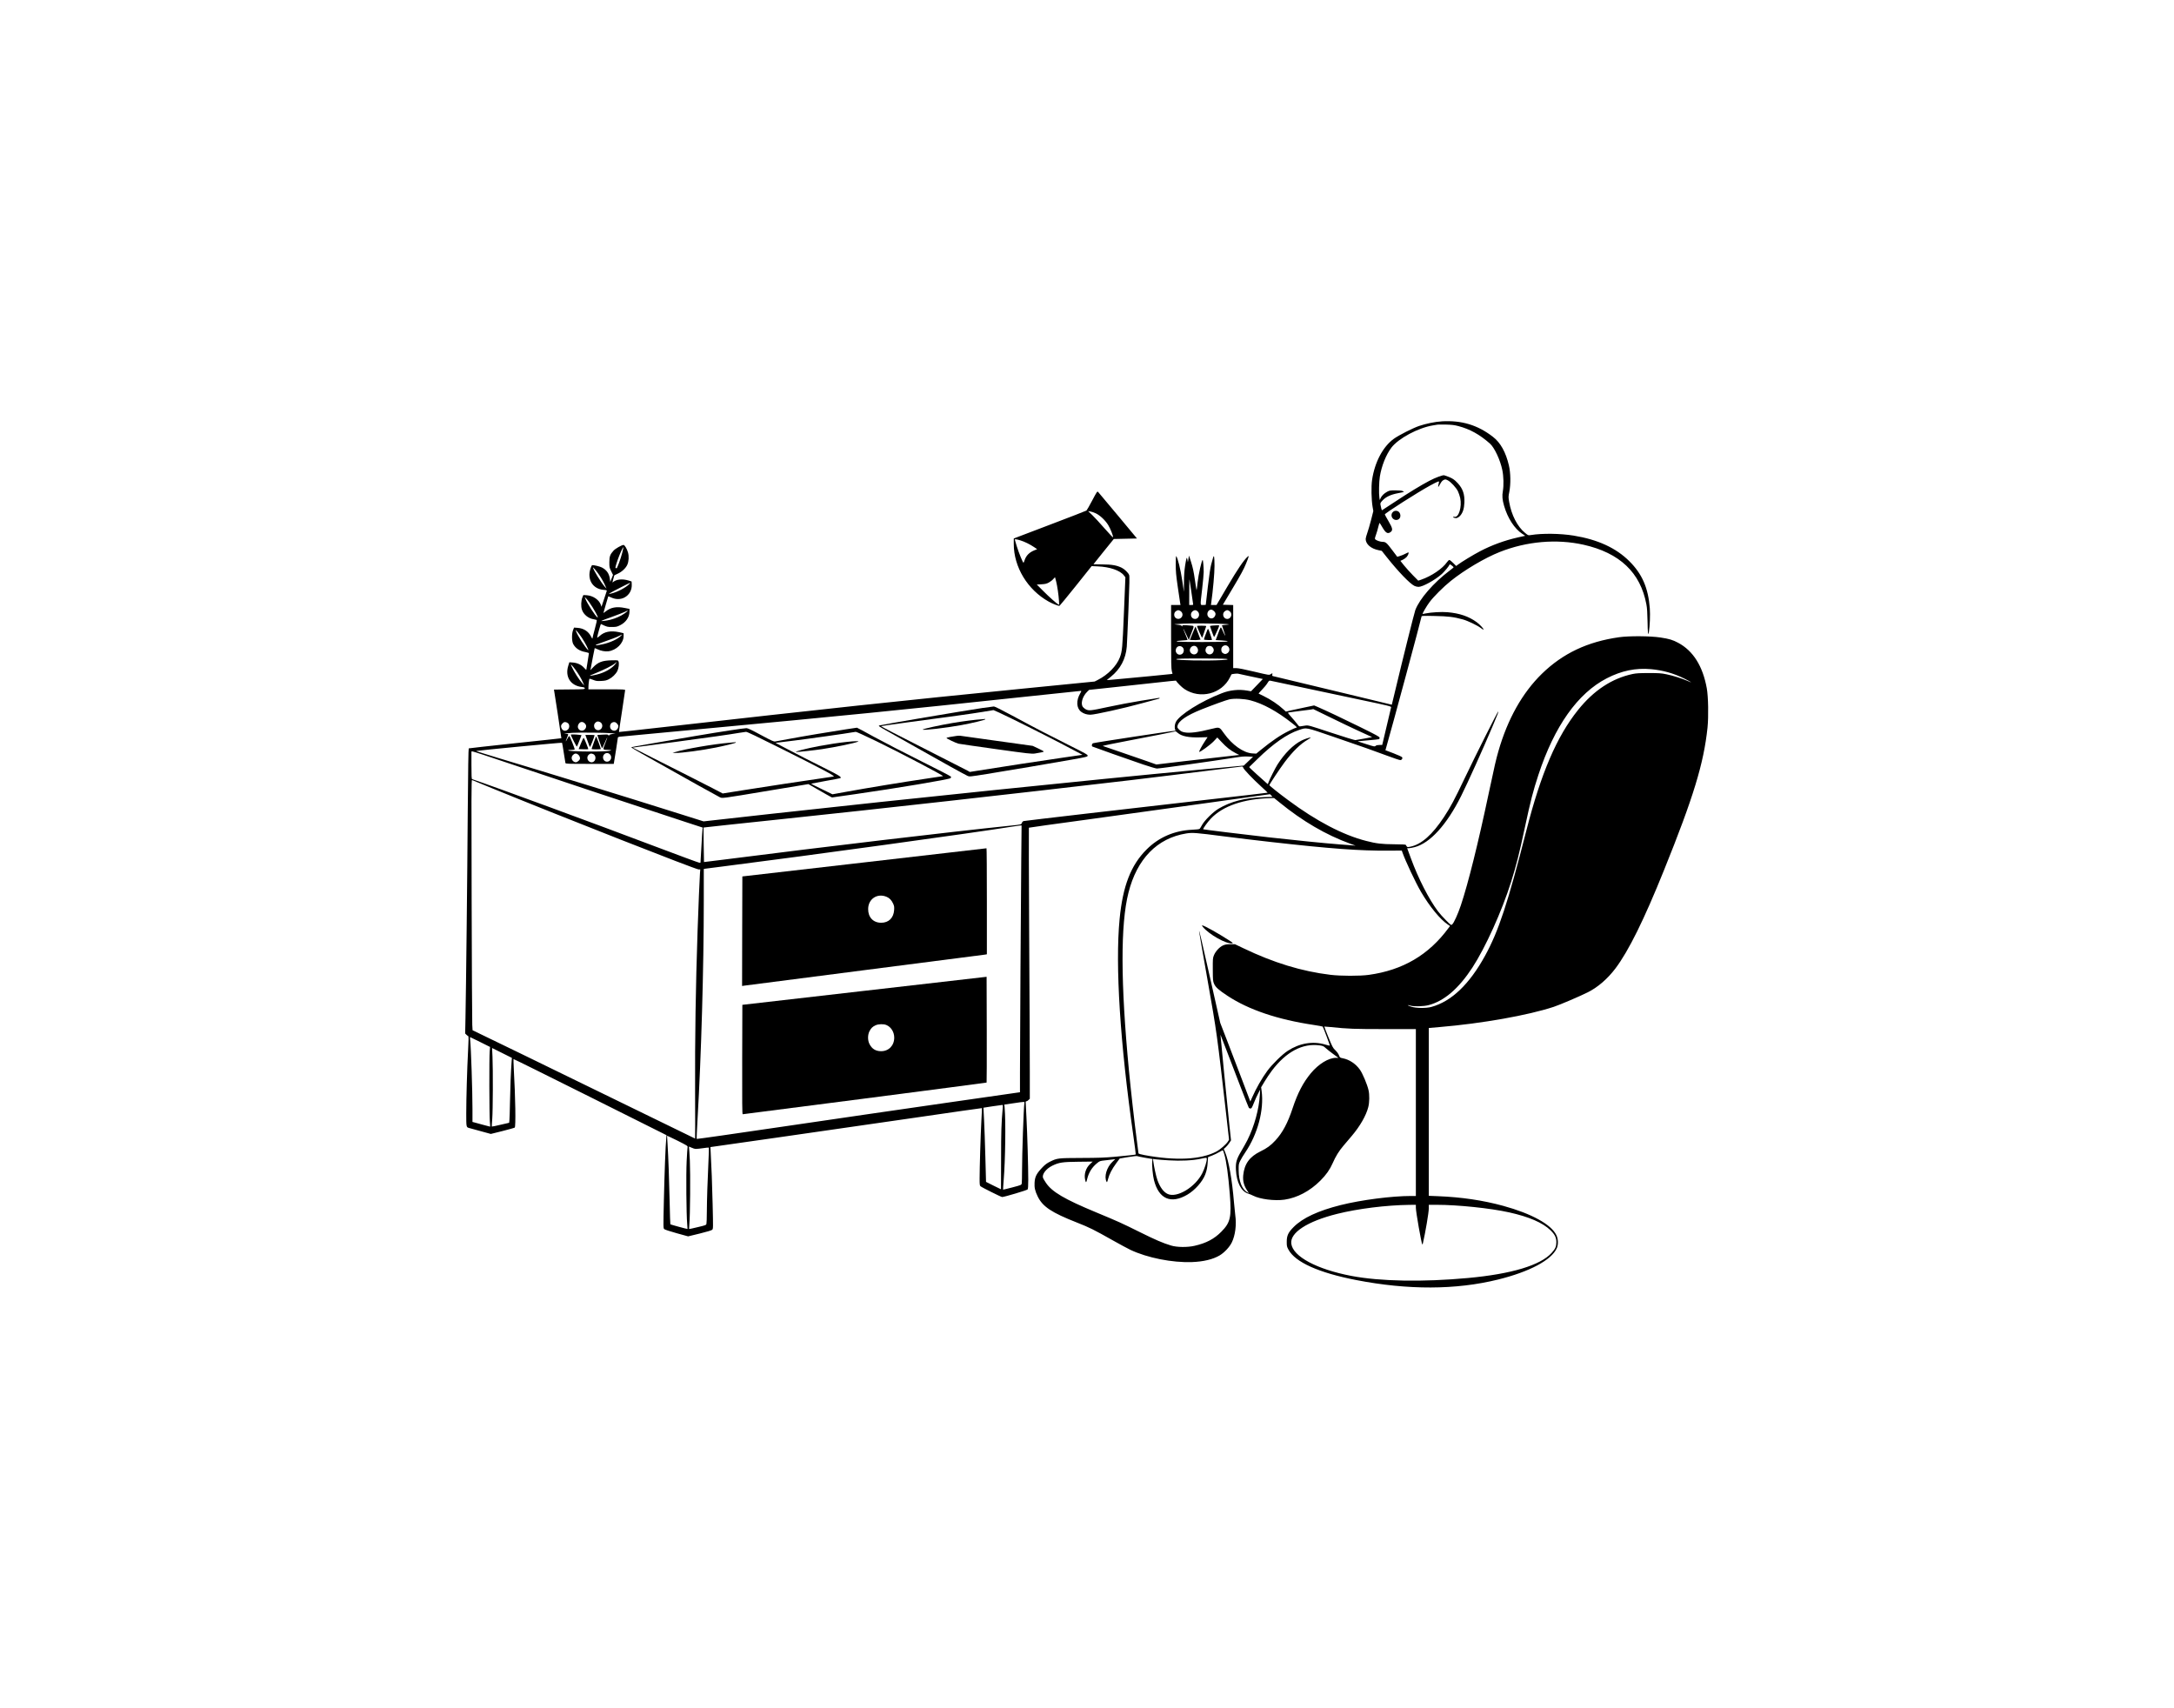 <?xml version="1.0" standalone="no"?>
<!DOCTYPE svg PUBLIC "-//W3C//DTD SVG 20010904//EN"
 "http://www.w3.org/TR/2001/REC-SVG-20010904/DTD/svg10.dtd">
<svg version="1.0" xmlns="http://www.w3.org/2000/svg"
 width="4201pt" height="3301pt" viewBox="0 0 4201 3301"
 preserveAspectRatio="xMidYMid meet">
<g transform="translate(0,3301) scale(0.1,-0.1)"
fill="#000000" stroke="none">
<path d="M27859 24868 c-127 -7 -306 -44 -438 -89 -122 -42 -392 -179 -486
-247 -212 -153 -370 -452 -421 -794 -19 -129 -14 -382 10 -523 l14 -80 -43
-170 c-24 -93 -57 -208 -74 -254 -17 -47 -31 -99 -31 -115 1 -100 100 -187
249 -217 l62 -13 96 -121 c228 -286 443 -509 535 -556 20 -10 56 -19 79 -19
81 0 320 132 451 249 52 48 141 155 150 183 3 8 17 1 41 -18 20 -16 37 -32 37
-35 0 -4 -34 -33 -77 -64 -311 -235 -582 -546 -664 -764 -20 -54 -242 -941
-385 -1542 l-69 -286 -95 23 c-52 13 -311 75 -575 139 -379 92 -1513 364
-1623 390 -18 4 -21 10 -16 30 7 30 1 31 -34 7 -27 -18 -30 -18 -312 49 -188
45 -306 68 -347 69 l-63 0 0 610 0 609 -100 3 -100 3 197 330 c148 248 210
362 249 460 60 146 65 168 33 139 -76 -69 -191 -239 -388 -572 l-213 -362 -54
0 -54 0 5 38 c34 236 65 584 64 720 -1 179 -9 223 -29 152 -7 -25 -23 -83 -36
-130 -15 -55 -38 -208 -64 -428 -22 -189 -40 -346 -40 -348 0 -2 -22 -4 -50
-4 -61 0 -59 -28 -20 310 16 140 30 287 30 325 0 98 -12 235 -20 235 -18 0
-80 -273 -97 -427 -9 -89 -19 -161 -21 -159 -2 3 -17 96 -33 208 -22 153 -40
235 -71 333 l-42 130 -11 -65 -11 -65 -8 50 c-11 67 -20 45 -46 -121 -14 -93
-20 -183 -21 -315 l-1 -184 -33 220 c-30 206 -88 441 -116 469 -5 6 -9 -56 -9
-156 0 -142 6 -208 40 -445 22 -153 43 -293 46 -310 l6 -33 -91 0 -91 0 0
-612 c0 -492 3 -623 14 -665 l14 -52 -31 -6 c-18 -2 -203 -21 -412 -41 -209
-19 -482 -45 -607 -57 -125 -13 -224 -20 -220 -17 4 3 39 31 78 63 184 148
288 343 308 582 3 39 18 359 32 713 21 522 23 649 13 673 -17 42 -90 113 -142
138 -98 48 -191 64 -374 65 -95 1 -173 2 -173 3 0 1 88 112 196 245 l197 243
224 5 224 5 -366 440 c-202 242 -375 448 -384 458 -18 18 -22 12 -116 -165
-53 -100 -103 -188 -110 -193 -7 -6 -326 -130 -709 -275 l-696 -265 0 -106 c0
-446 266 -885 674 -1113 76 -43 194 -89 210 -82 6 2 148 176 316 385 l305 382
115 -5 c236 -9 435 -78 510 -176 l27 -35 -28 -680 c-29 -699 -34 -746 -79
-868 -62 -164 -230 -336 -426 -435 l-61 -31 -1374 -136 c-2398 -238 -3752
-383 -6994 -749 -451 -51 -822 -92 -824 -90 -2 2 24 180 58 396 33 217 61 401
61 411 0 16 -25 17 -355 17 l-355 0 1 48 c1 54 13 149 20 157 3 2 34 -7 69
-21 56 -23 74 -26 155 -22 74 3 102 9 148 32 69 34 137 100 168 163 25 52 36
144 21 182 -9 24 -10 24 -131 22 -184 -4 -266 -36 -365 -141 l-47 -50 7 37
c19 108 74 386 76 389 2 2 26 -8 53 -21 65 -32 147 -47 210 -40 157 20 293
155 296 293 1 29 0 54 -2 57 -2 2 -42 11 -88 20 -164 34 -283 9 -375 -75 -25
-24 -46 -36 -46 -29 0 27 67 264 73 261 123 -58 121 -57 212 -57 82 0 97 3
157 33 110 54 180 154 182 260 l1 56 -90 18 c-163 33 -274 12 -374 -69 -25
-21 -42 -31 -39 -23 3 8 24 82 47 165 23 82 43 151 45 152 2 2 30 -9 62 -24
85 -39 179 -38 254 3 91 49 143 144 138 249 l-3 59 -60 19 c-117 36 -235 24
-297 -30 -16 -14 -16 -9 2 53 11 38 20 71 20 74 0 3 30 18 66 34 79 35 157
107 186 173 29 66 35 165 13 239 -20 71 -64 144 -86 144 -33 0 -158 -71 -193
-110 -67 -74 -81 -113 -81 -226 0 -95 2 -104 36 -172 l35 -71 -26 -67 -27 -67
-7 54 c-14 106 -64 177 -156 224 -40 20 -141 45 -186 45 -6 0 -21 -29 -33 -65
-70 -213 43 -396 254 -413 54 -4 65 -8 60 -21 -2 -9 -27 -81 -53 -161 l-49
-145 -12 37 c-32 96 -149 177 -270 186 l-68 4 -18 -43 c-27 -66 -31 -175 -10
-239 31 -95 127 -172 229 -186 24 -4 49 -10 55 -13 8 -5 -2 -55 -34 -171 -25
-90 -45 -173 -46 -184 0 -14 -9 -4 -25 29 -51 104 -143 164 -263 173 l-68 5
-19 -49 c-28 -72 -26 -215 3 -269 45 -83 125 -136 237 -155 45 -8 66 -17 66
-26 0 -8 -11 -80 -25 -160 -14 -80 -25 -150 -25 -156 0 -6 -18 10 -40 35 -54
62 -132 98 -220 105 l-68 5 -21 -68 c-66 -212 44 -384 262 -410 47 -6 57 -11
57 -26 0 -18 -15 -19 -298 -21 l-297 -3 73 -469 c40 -258 71 -470 70 -471 -2
-2 -403 -45 -891 -96 -489 -52 -893 -97 -899 -100 -6 -4 -13 -428 -19 -1215
-8 -1230 -33 -3471 -44 -4001 l-6 -293 24 -24 c13 -12 29 -25 35 -27 9 -3 9
-68 -3 -284 -19 -369 -35 -911 -35 -1212 0 -255 1 -263 48 -277 9 -3 109 -30
222 -61 l205 -56 225 56 c123 31 230 61 237 67 22 18 13 583 -18 1126 -6 107
-8 196 -6 198 3 3 669 -327 1481 -733 l1476 -738 -5 -55 c-14 -134 -35 -699
-46 -1198 -12 -530 -12 -544 7 -562 11 -10 108 -43 240 -79 l221 -61 223 54
c153 38 229 61 243 74 19 19 19 30 8 493 -11 435 -20 681 -37 989 l-6 115
1353 193 c745 106 1925 276 2622 378 698 102 1270 184 1272 182 1 -2 -3 -113
-11 -248 -15 -280 -34 -910 -34 -1111 0 -117 2 -138 18 -151 24 -22 398 -208
417 -208 41 0 481 131 493 147 8 12 12 67 12 187 0 255 -18 882 -35 1206 -8
157 -15 291 -15 298 0 6 7 12 15 12 9 0 27 11 40 25 l25 24 0 518 c0 285 -5
1462 -12 2615 -6 1154 -9 2100 -6 2104 3 3 516 75 1139 159 624 85 1671 230
2327 322 l1193 167 25 -25 25 -26 -173 -6 c-364 -14 -634 -83 -872 -224 -104
-62 -267 -223 -316 -311 -19 -35 -40 -69 -47 -76 -7 -9 -56 -15 -145 -19 -347
-16 -648 -147 -884 -384 -302 -302 -458 -706 -519 -1343 -86 -897 9 -2395 266
-4188 28 -195 48 -356 46 -359 -7 -6 -100 -17 -402 -45 -195 -17 -316 -22
-650 -23 -456 -2 -464 -3 -605 -72 -51 -25 -93 -55 -135 -98 -124 -128 -156
-188 -163 -307 -6 -96 9 -161 61 -268 96 -197 268 -311 762 -505 236 -93 318
-133 690 -343 132 -74 285 -157 340 -183 326 -154 808 -250 1189 -236 219 8
404 52 533 128 91 54 192 161 236 251 67 136 94 344 67 528 -5 36 -16 148 -25
250 -37 441 -101 799 -171 967 l-26 62 35 30 c19 17 50 54 70 83 l35 53 -29
270 c-35 323 -178 1769 -175 1772 1 1 44 -109 95 -245 202 -531 445 -1158 454
-1169 5 -7 20 -13 32 -13 19 0 28 16 65 108 23 59 60 141 82 182 l39 75 -6
-100 c-15 -276 -107 -609 -240 -875 -24 -47 -75 -139 -114 -205 -97 -163 -115
-224 -108 -369 12 -244 103 -420 237 -460 25 -8 69 -26 96 -40 131 -68 413
-104 605 -77 246 36 491 165 693 367 111 110 185 216 238 337 57 131 121 236
211 341 42 50 113 134 158 186 158 186 278 394 319 556 24 93 26 241 5 330
-26 113 -113 318 -165 393 -81 115 -204 197 -332 222 -55 11 -57 13 -74 58
-11 28 -38 66 -69 96 -49 47 -58 64 -135 253 -46 111 -81 204 -79 206 2 1 58
-3 125 -10 337 -35 447 -39 1042 -39 l602 0 0 -1612 0 -1613 -94 0 c-373 0
-961 -76 -1360 -176 -434 -109 -733 -248 -907 -423 -106 -106 -134 -167 -134
-286 0 -83 2 -95 34 -153 132 -242 583 -445 1306 -586 1003 -195 1928 -192
2742 9 611 151 1033 376 1136 605 32 71 29 179 -8 254 -99 206 -479 415 -1025
565 -396 108 -807 169 -1263 187 l-177 7 0 1622 0 1621 208 18 c821 69 1710
227 2207 391 121 40 493 199 658 281 194 97 382 260 534 461 255 339 551 937
938 1898 569 1409 768 2062 841 2755 22 216 15 597 -14 760 -78 429 -263 724
-553 879 -104 56 -174 77 -340 102 -192 30 -605 33 -799 6 -611 -86 -1088
-311 -1494 -706 -378 -369 -662 -874 -841 -1497 -48 -169 -69 -258 -185 -804
-209 -988 -396 -1740 -541 -2175 -55 -164 -134 -340 -167 -368 -20 -18 -22
-17 -119 80 -55 54 -124 132 -155 173 -175 232 -382 637 -524 1025 -25 66 -51
137 -58 158 l-14 37 32 0 c18 0 68 9 110 20 299 76 623 432 901 989 134 269
418 899 603 1336 108 255 123 295 113 295 -11 0 -430 -832 -646 -1285 -203
-426 -272 -555 -401 -752 -226 -343 -436 -529 -648 -573 -54 -11 -61 -10 -72
5 -8 10 -15 23 -17 29 -2 7 -76 11 -228 12 -233 1 -344 14 -537 64 -451 115
-964 383 -1514 792 -188 139 -358 276 -358 286 0 17 199 316 293 442 160 213
309 358 452 440 31 18 54 34 51 37 -8 8 -117 -27 -175 -57 -160 -80 -328 -249
-466 -465 -41 -65 -154 -289 -173 -344 l-12 -34 -23 19 c-126 111 -287 258
-310 281 l-28 30 160 156 c304 297 572 485 803 561 152 50 114 58 668 -132
618 -212 747 -258 1038 -366 128 -48 242 -86 254 -84 29 4 46 33 32 56 -6 9
-80 43 -166 76 l-156 59 13 46 c105 361 685 2512 685 2539 0 12 37 14 253 9
262 -5 370 -18 547 -67 94 -26 279 -115 343 -164 27 -21 51 -35 54 -32 11 10
-70 99 -131 143 -152 112 -332 173 -566 193 -114 10 -314 -2 -417 -23 -35 -8
-63 -12 -63 -10 0 18 81 156 131 223 79 108 272 300 414 414 270 216 660 446
945 559 522 207 1099 257 1620 141 699 -157 1101 -538 1215 -1154 13 -68 19
-161 22 -330 3 -220 12 -291 26 -203 19 117 27 332 18 456 -30 395 -147 665
-395 912 -258 257 -610 419 -1076 495 -258 42 -608 47 -827 11 -52 -8 -52 -8
-111 40 -149 120 -266 348 -309 600 -16 91 -16 100 3 195 29 151 26 364 -8
510 -60 257 -163 441 -309 553 -294 228 -605 322 -990 299z m322 -91 c223 -58
414 -164 611 -339 86 -76 199 -317 238 -508 26 -124 30 -299 11 -410 -17 -91
-10 -168 24 -285 69 -238 201 -441 351 -540 l57 -38 -144 -32 c-255 -58 -497
-146 -724 -264 -124 -64 -375 -216 -437 -265 l-29 -22 -58 58 c-32 32 -65 58
-74 58 -9 0 -29 -19 -45 -42 -87 -126 -299 -270 -502 -340 l-54 -18 -101 102
c-56 57 -133 143 -173 192 l-71 89 48 22 c26 12 59 37 74 54 26 31 44 77 35
86 -3 3 -29 -8 -59 -24 -30 -16 -77 -36 -106 -44 l-52 -16 -102 135 c-103 137
-123 154 -183 154 -40 0 -113 25 -137 45 -15 14 -14 21 11 93 15 42 36 112 45
154 10 42 21 75 25 73 4 -2 28 -40 53 -84 65 -112 105 -134 161 -90 45 35 36
75 -44 211 -38 65 -70 123 -70 128 0 22 640 430 875 558 152 82 180 93 172 65
-11 -35 -19 -93 -14 -93 3 0 20 27 37 59 23 43 42 64 66 76 33 16 37 15 79 -5
58 -28 166 -144 199 -215 15 -31 34 -89 43 -128 36 -171 -29 -384 -111 -363
-28 7 -36 -8 -10 -18 42 -16 77 -6 115 33 56 60 81 136 87 262 6 157 -29 262
-123 367 -74 82 -124 112 -266 158 -26 9 -167 -43 -289 -107 -163 -86 -397
-228 -673 -411 -131 -87 -240 -158 -242 -158 -5 0 -20 56 -29 108 -5 29 0 39
41 83 64 68 159 113 297 139 61 11 112 23 114 25 3 2 -8 10 -24 17 -18 8 -72
13 -139 13 -100 0 -115 -3 -160 -27 -59 -31 -108 -80 -128 -127 l-14 -34 -8
49 c-12 82 -7 304 9 404 33 207 120 424 224 561 135 178 520 384 802 429 41 6
82 13 90 15 8 2 80 2 160 1 116 -3 164 -9 241 -29z m-7008 -1685 c82 -38 184
-134 241 -226 43 -68 101 -216 94 -238 -2 -6 -76 72 -165 173 -88 101 -195
217 -238 258 l-78 74 41 -6 c23 -3 70 -18 105 -35z m-1457 -523 c84 -26 184
-75 266 -130 l60 -41 -55 -22 c-99 -41 -157 -100 -188 -191 -7 -22 -16 -44
-20 -48 -9 -12 -90 185 -133 324 -20 63 -36 118 -36 122 0 12 36 7 106 -14z
m-7692 -240 c-29 -116 -105 -321 -112 -301 -2 6 -8 9 -14 6 -14 -9 -2 42 39
161 36 104 102 250 109 242 2 -2 -8 -51 -22 -108z m-446 -427 c52 -77 96 -157
121 -217 l21 -50 -35 40 c-72 81 -225 331 -225 368 0 13 76 -78 118 -141z
m8831 -127 c22 -88 47 -256 55 -378 5 -61 3 -76 -7 -71 -45 27 -182 148 -292
259 l-130 130 90 5 c75 5 99 10 144 35 30 16 68 46 85 67 17 20 32 36 33 35 1
-1 10 -38 22 -82z m2611 -190 c17 -121 33 -230 35 -242 5 -21 2 -23 -35 -23
l-40 0 1 253 c0 138 2 248 4 242 2 -5 18 -109 35 -230z m-10861 139 c-64 -68
-234 -157 -350 -183 l-44 -10 25 20 c21 16 376 197 389 199 3 0 -6 -12 -20
-26z m-774 -349 c92 -128 199 -327 158 -294 -47 39 -190 261 -229 354 l-16 40
22 -20 c12 -11 42 -47 65 -80z m12076 -174 c31 -31 36 -59 17 -94 -27 -52 -83
-62 -123 -22 -50 49 -17 145 50 145 16 0 38 -12 56 -29z m-658 7 c53 -28 64
-92 22 -133 -50 -51 -135 -15 -135 57 1 36 14 58 45 76 26 15 41 15 68 0z
m342 -13 c53 -52 19 -146 -53 -145 -77 1 -107 101 -45 150 34 27 69 25 98 -5z
m621 1 c56 -48 22 -146 -51 -146 -73 0 -107 98 -51 146 15 13 38 24 51 24 13
0 36 -11 51 -24z m-11636 10 c0 -3 -29 -26 -64 -51 -72 -51 -170 -94 -271
-120 -73 -18 -184 -32 -174 -22 3 4 95 39 205 78 109 39 219 82 244 95 45 23
60 28 60 20z m11580 -255 c43 -5 53 -8 29 -9 -20 -1 -57 -5 -82 -8 l-45 -6 34
-101 c19 -55 32 -102 30 -104 -2 -2 -19 34 -39 79 -19 45 -39 84 -44 85 -5 2
-18 -23 -30 -54 -11 -32 -32 -88 -46 -125 l-25 -66 119 -7 c89 -6 117 -11 109
-19 -15 -15 -964 -16 -980 0 -8 8 18 13 97 18 59 4 109 8 111 10 2 2 -17 52
-42 112 -25 59 -44 109 -42 111 1 2 26 -48 55 -109 l53 -113 44 114 c67 172
69 157 -22 164 -130 12 -154 10 -147 -10 5 -16 4 -16 -9 0 -10 14 -35 21 -88
26 -64 7 -68 9 -30 11 25 1 95 6 155 10 126 9 738 2 835 -9z m-12465 -266 c66
-100 145 -255 119 -235 -52 44 -203 278 -233 365 -11 29 -10 29 25 -10 20 -22
60 -76 89 -120z m760 45 c-60 -67 -218 -140 -370 -171 -168 -35 -167 -20 5 39
181 63 275 99 327 126 59 31 61 31 38 6z m11725 -210 c43 -43 32 -112 -23
-138 -23 -11 -34 -11 -58 -2 -36 15 -49 37 -49 81 0 68 83 106 130 59z m-878
-17 c25 -23 32 -67 14 -101 -38 -74 -146 -46 -146 38 0 76 77 113 132 63z
m277 1 c38 -48 24 -112 -28 -134 -56 -23 -122 34 -107 93 17 68 96 91 135 41z
m299 4 c31 -34 35 -68 13 -104 -34 -56 -110 -51 -139 9 -16 33 -4 81 25 103
28 21 77 17 101 -8z m292 -234 c9 -9 -22 -13 -117 -19 -272 -16 -873 -5 -873
16 0 13 117 16 562 15 292 -1 421 -5 428 -12z m-11819 -82 c-58 -82 -173 -156
-311 -200 -65 -21 -189 -46 -195 -40 -2 2 51 26 118 52 154 62 322 146 367
185 44 38 46 38 21 3z m-782 -122 c63 -86 115 -174 146 -246 l25 -59 -36 40
c-64 71 -165 230 -205 322 l-20 47 21 -19 c12 -11 43 -49 69 -85z m20786 10
c232 -22 434 -79 643 -182 131 -65 177 -97 65 -46 -103 46 -286 104 -414 130
-99 20 -144 23 -339 23 -179 0 -242 -4 -310 -18 -400 -85 -751 -316 -1054
-693 -412 -512 -718 -1224 -1000 -2329 -359 -1406 -536 -1942 -797 -2419 -304
-555 -652 -887 -1041 -993 -99 -27 -292 -25 -387 5 -77 25 -94 42 -20 21 76
-21 262 -16 358 10 300 80 578 319 844 726 253 389 565 1080 746 1650 101 322
160 552 267 1055 110 515 161 711 261 1015 310 944 760 1579 1323 1869 285
147 561 203 855 176z m-7737 -140 c128 -27 234 -50 235 -50 1 0 -50 -53 -113
-118 l-115 -119 -75 13 c-161 28 -331 11 -490 -51 -401 -154 -822 -419 -889
-558 -23 -46 -27 -116 -11 -148 8 -13 7 -19 0 -19 -53 0 -1552 -228 -1587
-241 -24 -9 -33 -52 -14 -64 14 -8 713 -256 979 -346 128 -43 249 -79 268 -79
60 0 1071 142 1524 214 107 17 170 22 239 18 l95 -5 -90 -85 -89 -85 -895 -83
c-2081 -195 -5604 -558 -8235 -849 l-1309 -146 -476 150 c-1039 328 -2491 775
-3482 1072 -246 74 -442 136 -437 138 30 10 1655 166 1660 159 3 -5 18 -91 33
-191 15 -100 29 -190 32 -199 5 -17 36 -18 469 -18 l465 0 4 23 c7 29 76 475
76 487 0 5 15 12 33 15 17 3 759 73 1647 155 2556 238 3846 367 6024 600 669
71 1225 130 1236 130 20 0 20 -1 -4 -43 -84 -142 -77 -290 17 -361 47 -36 110
-56 177 -56 84 0 648 125 996 221 164 45 309 84 322 87 12 2 22 8 22 12 0 4
-10 6 -22 4 -13 -2 -166 -26 -340 -54 -174 -28 -462 -82 -640 -121 -333 -72
-366 -76 -428 -44 -14 7 -36 25 -50 40 -55 59 -16 206 78 298 l38 37 514 55
c283 30 660 71 838 91 178 20 324 35 325 33 29 -45 113 -128 165 -163 303
-201 720 -95 878 223 15 31 29 58 31 61 6 6 104 18 123 14 8 -2 120 -26 248
-54z m982 -210 c311 -66 828 -176 1150 -244 533 -112 585 -125 582 -142 -2
-11 -41 -178 -88 -373 -46 -194 -84 -354 -84 -355 0 0 -24 -1 -54 -1 -37 0
-60 -5 -73 -17 -19 -17 -27 -16 -186 35 -92 28 -163 53 -159 54 4 1 94 9 200
18 107 9 200 19 208 22 8 3 14 15 14 27 0 19 -51 47 -377 208 -345 170 -655
316 -823 389 l-66 28 -184 -39 c-102 -21 -225 -48 -274 -59 l-88 -21 -47 43
c-98 92 -247 192 -386 259 -49 23 -92 44 -94 46 -3 1 27 35 66 75 39 40 86 96
103 125 31 50 35 54 64 48 17 -3 285 -60 596 -126z m-985 -253 c241 -63 512
-211 799 -437 93 -73 109 -90 84 -90 -7 0 -67 -26 -133 -59 -169 -82 -334
-194 -555 -374 l-84 -69 -76 4 c-172 11 -392 166 -548 388 -89 126 -84 125
-240 86 -259 -66 -428 -87 -527 -66 -47 10 -68 21 -99 51 -34 34 -38 43 -32
72 19 96 173 202 461 318 222 88 477 181 540 195 96 22 288 13 410 -19z m1546
-331 c184 -90 409 -198 501 -240 92 -42 198 -90 235 -108 l68 -31 -150 -28
c-82 -15 -161 -29 -175 -30 -14 -1 -223 63 -465 143 -432 143 -441 146 -500
138 -33 -4 -74 -10 -90 -14 -28 -6 -34 -2 -68 44 -21 28 -72 89 -113 135 -69
78 -73 85 -52 89 13 3 120 17 238 31 183 22 229 29 236 34 1 1 151 -73 335
-163z m-14118 -87 c50 -23 61 -91 22 -133 -50 -54 -135 -17 -135 59 0 25 8 44
25 60 26 27 51 31 88 14z m-610 -30 c25 -31 22 -85 -8 -114 -39 -40 -96 -32
-120 16 -22 42 -18 67 15 101 26 25 36 29 63 24 18 -3 40 -16 50 -27z m311 9
c40 -35 43 -78 11 -116 -61 -73 -168 -5 -131 82 24 58 76 73 120 34z m627 -7
c31 -31 36 -59 17 -94 -26 -50 -77 -61 -122 -26 -43 34 -33 119 17 139 38 15
58 11 88 -19z m10840 -184 c75 -64 211 -91 429 -85 l145 4 -50 -76 c-63 -95
-119 -200 -111 -207 12 -13 214 134 280 204 l69 73 80 -85 c95 -103 174 -165
272 -216 l73 -37 -57 -6 c-179 -19 -815 -91 -981 -111 -107 -13 -278 -33 -380
-45 l-185 -22 -175 62 c-96 34 -326 113 -510 176 -184 63 -342 117 -350 120
-8 4 208 48 480 100 380 72 894 173 928 183 2 1 21 -14 43 -32z m-10926 -6
l60 -7 -54 -5 c-29 -4 -57 -12 -61 -18 -9 -16 -21 -16 -30 -1 -5 9 -35 10
-108 5 l-100 -7 43 -127 c23 -69 45 -126 49 -126 5 0 29 48 54 107 25 59 48
106 49 104 2 -2 -17 -54 -41 -117 -52 -131 -54 -126 57 -128 92 -2 66 -18 -41
-25 -221 -16 -732 -5 -732 15 0 5 27 9 59 9 33 0 62 4 66 9 6 11 -94 261 -105
261 -4 0 -20 -24 -36 -54 -16 -30 -30 -54 -31 -52 -2 1 8 30 22 64 14 34 25
66 25 72 0 5 -19 11 -42 11 -69 2 -21 9 123 19 140 9 670 3 774 -9z m-2031
-571 c642 -218 2820 -941 3449 -1145 l328 -107 -5 -26 c-3 -15 -13 -168 -22
-339 l-18 -313 -22 0 c-13 0 -405 145 -871 321 -1097 416 -3113 1157 -3520
1294 -10 3 -13 66 -13 270 l0 265 23 0 c13 0 314 -99 671 -220z m1981 165 c17
-16 25 -35 25 -60 0 -89 -117 -116 -150 -34 -36 85 62 158 125 94z m-611 -7
c15 -13 29 -37 32 -55 5 -27 1 -37 -24 -63 -36 -36 -71 -39 -106 -7 -38 34
-39 85 -1 122 30 31 66 32 99 3z m290 11 c49 -23 58 -97 16 -139 -47 -47 -130
-5 -130 65 0 25 8 44 25 60 26 27 51 31 89 14z m12560 -263 c8 -31 182 -214
349 -366 70 -63 125 -116 123 -117 -2 -2 -556 -67 -1232 -143 -1356 -154
-3446 -397 -3483 -405 -14 -4 -28 -18 -34 -35 -13 -33 -7 -32 -232 -55 -1146
-118 -3546 -402 -5530 -655 -209 -26 -381 -47 -381 -47 -1 1 -4 151 -6 334
l-3 332 35 5 c19 4 654 71 1410 151 2025 213 4480 488 6805 760 374 44 1236
150 1745 214 212 27 395 49 406 50 15 1 24 -6 28 -23z m-14494 -406 c1345
-550 3914 -1560 3971 -1560 l31 0 -6 -77 c-7 -87 -30 -650 -46 -1108 -37
-1089 -52 -2061 -48 -3128 2 -488 2 -887 0 -887 -1 0 -521 253 -1155 563 -634
310 -1600 781 -2148 1047 l-997 483 -6 106 c-3 58 -9 1147 -12 2420 -6 1974
-5 2313 7 2309 8 -3 192 -79 409 -168z m15193 -263 c449 -366 898 -628 1367
-799 l105 -38 -60 5 c-33 3 -150 12 -260 20 -282 22 -834 77 -1350 135 -486
55 -1268 151 -1274 156 -10 9 83 139 148 207 234 245 632 381 1154 395 l67 2
103 -83z m-4988 -1054 c-8 -834 -25 -3680 -25 -4158 l0 -390 -1448 -208 c-796
-114 -2200 -319 -3119 -454 -920 -136 -1676 -244 -1679 -240 -4 3 3 172 15
374 72 1243 121 2932 121 4220 l0 622 33 6 c17 3 176 23 352 45 1640 208 4811
644 5585 769 63 10 128 19 143 20 l28 1 -6 -607z m3905 398 c256 -33 668 -83
915 -110 1162 -131 1723 -172 2281 -168 l252 2 12 -35 c59 -169 257 -589 361
-766 167 -284 372 -533 519 -630 l40 -27 -30 -40 c-382 -519 -882 -813 -1540
-904 -173 -24 -542 -23 -740 1 -557 67 -1098 233 -1684 514 l-161 77 -90 0
c-73 0 -100 -5 -143 -24 -67 -30 -143 -113 -174 -189 -22 -54 -23 -69 -22
-277 1 -206 3 -223 24 -273 29 -68 89 -121 259 -233 409 -270 971 -460 1670
-564 90 -13 167 -28 171 -32 10 -10 142 -364 138 -368 -2 -2 -41 8 -88 21
-241 71 -496 29 -726 -121 -106 -68 -300 -259 -393 -385 -104 -140 -220 -344
-297 -520 l-33 -75 -11 30 c-6 17 -70 184 -141 372 -71 189 -197 517 -279 730
l-150 388 -195 865 c-182 805 -212 932 -214 904 -1 -6 74 -433 165 -950 180
-1021 179 -1015 364 -2633 l50 -443 -20 -33 c-35 -56 -152 -158 -225 -196
-301 -157 -787 -181 -1392 -68 -66 12 -113 26 -113 33 0 6 -16 130 -35 274
-42 314 -115 963 -150 1332 -161 1691 -164 2817 -9 3430 165 655 555 1055
1119 1146 117 19 200 12 715 -55z m-14360 -3976 l190 -95 -7 -83 c-11 -117 -8
-1242 3 -1359 5 -54 8 -98 5 -98 -2 0 -61 15 -130 34 -69 19 -145 40 -168 46
l-43 11 0 247 c0 358 -28 1187 -45 1345 -3 26 -3 47 0 47 3 0 91 -43 195 -95z
m16224 -65 c60 -9 75 -16 112 -50 24 -22 89 -74 145 -115 l102 -75 -45 0
c-146 0 -338 -118 -489 -300 -147 -177 -253 -381 -349 -670 -95 -288 -196
-478 -335 -627 -88 -96 -162 -150 -290 -212 -210 -103 -309 -241 -331 -460
-11 -119 16 -212 93 -320 l17 -24 -31 16 c-101 53 -166 216 -167 422 -1 114 0
123 30 185 17 36 61 109 98 163 239 352 364 818 316 1185 l-10 73 66 110 c36
60 99 155 141 210 277 368 597 536 927 489z m-15618 -323 c-14 -182 -26 -488
-31 -772 -3 -165 -8 -322 -11 -350 l-5 -50 -165 -38 c-91 -22 -167 -37 -170
-35 -2 3 1 67 8 144 13 164 16 953 5 1202 l-8 172 191 -95 192 -96 -6 -82z
m9909 -794 c-14 -85 -45 -988 -45 -1299 0 -122 -3 -235 -6 -251 -6 -30 -8 -31
-182 -77 -96 -25 -177 -45 -178 -43 -2 2 3 84 11 183 32 394 42 1128 19 1395
l-6 66 174 25 c230 34 218 34 213 1z m-419 -100 c-25 -274 -31 -448 -31 -981
0 -320 -1 -582 -2 -582 -2 0 -67 32 -146 71 l-143 72 -13 481 c-7 265 -18 587
-25 716 -7 129 -13 236 -12 236 2 2 339 52 360 53 17 1 18 -5 12 -66z m-6089
-746 c-3 -12 -11 -134 -18 -272 -13 -267 -6 -1026 10 -1210 5 -55 8 -101 7
-102 -3 -4 -326 84 -332 90 -3 3 -9 202 -14 443 -10 453 -24 835 -40 1104 -6
85 -10 158 -10 163 0 4 90 -38 201 -93 182 -92 200 -103 196 -123z m163 -37
c22 0 86 7 142 15 55 9 103 13 106 10 3 -2 0 -114 -7 -247 -18 -370 -31 -770
-32 -998 0 -113 -4 -216 -8 -229 -6 -23 -20 -28 -170 -63 -90 -22 -164 -38
-165 -36 -1 2 1 41 5 88 16 175 22 979 10 1230 -7 135 -14 253 -17 263 -5 16
0 15 45 -7 29 -15 67 -26 91 -26z m10208 -102 c41 -139 77 -401 107 -773 35
-445 12 -547 -165 -726 -137 -139 -292 -220 -515 -271 -138 -32 -341 -30 -455
5 -160 48 -303 110 -609 262 -346 172 -415 203 -841 380 -610 253 -852 395
-969 571 -27 40 -52 83 -56 95 -22 69 59 175 178 234 131 64 197 74 507 77
l275 3 -47 -44 c-86 -79 -124 -201 -98 -311 14 -60 21 -56 39 20 30 124 92
224 190 304 51 42 55 44 159 55 59 7 127 15 150 18 l44 6 -56 -53 c-110 -104
-164 -286 -113 -384 8 -17 13 -9 28 48 24 95 75 194 157 306 l70 95 162 27
c101 17 169 24 179 18 9 -4 79 -19 155 -32 l138 -23 -6 -45 c-9 -67 10 -273
34 -365 93 -363 327 -465 644 -279 147 86 294 252 346 390 30 80 41 137 48
242 l7 94 76 29 c42 16 105 47 140 68 35 21 67 37 70 35 3 -2 16 -36 27 -76z
m-338 -91 c0 -53 -42 -188 -87 -276 -135 -270 -490 -484 -668 -402 -81 37
-149 130 -199 269 -25 70 -68 265 -80 363 l-5 45 52 -7 c29 -4 143 -13 254
-20 228 -14 462 -3 613 30 117 25 120 25 120 -2z m4040 -945 c0 -77 108 -693
125 -710 2 -2 6 6 10 19 50 216 115 601 115 680 l0 69 150 0 c410 0 1043 -66
1402 -146 384 -85 649 -200 798 -344 87 -85 115 -142 115 -235 -1 -83 -19
-124 -91 -204 -215 -239 -776 -408 -1614 -485 -872 -81 -1698 -66 -2255 40
-670 128 -1129 374 -1162 622 -29 213 309 433 886 577 406 101 946 168 1394
174 l127 1 0 -58z"/>
<path d="M26915 23115 c-63 -62 -3 -169 84 -150 96 21 75 175 -24 175 -25 0
-44 -8 -60 -25z"/>
<path d="M23437 20923 c-32 -2 -57 -8 -55 -12 2 -4 19 -54 38 -109 19 -56 38
-102 41 -102 7 0 99 205 99 220 0 6 -15 9 -32 8 -18 -1 -59 -3 -91 -5z"/>
<path d="M23130 20915 c0 -19 95 -234 100 -228 4 5 22 53 40 108 18 55 35 106
38 113 3 9 -18 12 -87 12 -50 0 -91 -2 -91 -5z"/>
<path d="M23086 20870 c-9 -19 -34 -78 -55 -130 l-39 -95 61 -3 c34 -2 81 -1
104 3 l42 6 -26 67 c-14 37 -35 94 -48 127 l-22 60 -17 -35z"/>
<path d="M23333 20844 c-3 -10 -22 -57 -40 -103 -18 -47 -30 -87 -28 -89 9 -9
155 -14 155 -6 0 16 -62 199 -71 208 -5 6 -11 1 -16 -10z"/>
<path d="M18980 19329 c-363 -54 -1936 -321 -1989 -337 -21 -7 -6 -19 125 -92
82 -45 334 -187 559 -315 521 -295 968 -543 1020 -566 41 -18 41 -18 378 36
410 66 1233 205 1642 278 280 50 300 55 303 75 3 19 -38 42 -360 203 -403 202
-607 307 -1095 570 -220 119 -341 179 -360 178 -15 -1 -116 -14 -223 -30z
m573 -206 c349 -170 927 -464 1208 -615 l157 -83 -367 -53 c-359 -51 -1282
-193 -1634 -250 l-177 -28 -39 23 c-21 12 -407 209 -857 437 -451 228 -818
418 -818 423 1 4 231 38 510 75 817 108 1239 167 1451 202 109 19 204 34 211
35 8 0 167 -74 355 -166z"/>
<path d="M18985 19113 c-135 -8 -373 -38 -583 -74 -224 -37 -572 -114 -572
-126 0 -21 459 33 751 87 215 40 459 99 459 111 0 5 -1 8 -2 7 -2 -1 -25 -3
-53 -5z"/>
<path d="M18475 18789 c-27 -4 -80 -13 -117 -19 -38 -7 -68 -15 -68 -20 0 -11
182 -98 232 -110 24 -5 350 -53 726 -105 628 -88 688 -94 750 -85 112 17 172
31 172 39 0 5 -48 31 -108 59 l-107 50 -690 96 c-380 53 -701 98 -715 100 -14
2 -47 0 -75 -5z"/>
<path d="M16363 18920 c-292 -44 -892 -145 -1133 -191 -118 -22 -231 -43 -250
-46 -30 -4 -66 12 -278 126 -183 99 -251 131 -278 131 -52 0 -515 -71 -979
-150 -886 -151 -1240 -213 -1247 -219 -4 -3 82 -55 190 -116 108 -60 323 -181
477 -268 374 -212 979 -549 1038 -578 58 -28 -2 -36 975 127 l743 123 192
-110 c106 -61 208 -120 229 -130 l36 -18 449 64 c803 115 1818 285 1842 309 7
8 11 21 8 29 -3 8 -263 143 -579 300 -315 157 -721 367 -903 466 -181 100
-332 181 -335 180 -3 0 -91 -14 -197 -29z m-1277 -370 c809 -404 1057 -537
1024 -544 -14 -3 -137 -21 -275 -41 -342 -49 -956 -142 -1455 -221 l-415 -66
-195 102 c-107 56 -321 165 -475 242 -154 77 -458 231 -675 341 l-395 201 130
18 c72 10 387 52 700 93 623 83 1062 145 1225 174 58 10 119 19 136 20 22 1
216 -92 670 -319z m1851 137 c434 -210 1306 -667 1285 -674 -4 -1 -162 -25
-352 -53 -396 -58 -1121 -177 -1515 -249 l-269 -49 -208 101 c-115 55 -207
102 -205 104 2 2 128 25 281 53 152 27 280 51 285 54 31 20 -18 51 -327 205
-180 89 -462 233 -626 319 l-300 157 50 7 c27 4 166 21 309 38 255 31 1036
141 1125 159 25 5 55 9 67 10 12 1 192 -81 400 -182z"/>
<path d="M14105 18659 c-312 -25 -866 -120 -1065 -183 l-45 -14 60 -1 c117 -2
519 52 780 105 180 36 385 87 385 96 0 4 -3 7 -7 7 -5 -1 -53 -5 -108 -10z"/>
<path d="M16360 18674 c-153 -16 -350 -46 -530 -80 -250 -46 -510 -114 -439
-114 51 0 357 34 496 55 270 41 616 113 694 144 35 14 -67 12 -221 -5z"/>
<path d="M11030 18814 c0 -18 111 -236 118 -230 4 4 25 56 48 114 l41 107 -51
7 c-67 8 -156 10 -156 2z"/>
<path d="M11341 18728 c17 -46 36 -96 41 -113 6 -16 14 -34 18 -38 6 -7 90
204 90 226 0 4 -40 7 -90 7 l-89 0 30 -82z"/>
<path d="M11476 18667 c-21 -61 -41 -118 -43 -124 -4 -10 17 -13 86 -13 50 0
91 3 91 8 0 13 -85 242 -90 242 -3 0 -22 -51 -44 -113z"/>
<path d="M11227 18648 l-45 -113 90 -3 c50 -1 93 -1 96 2 5 5 -75 204 -88 219
-4 5 -28 -43 -53 -105z"/>
<path d="M16700 16346 l-2355 -271 -3 -1058 -2 -1059 37 6 c21 3 1071 139
2333 301 1262 162 2310 297 2328 300 l32 6 0 1024 c0 564 -3 1025 -7 1024 -5
-1 -1068 -123 -2363 -273z m435 -666 c54 -23 93 -64 123 -129 21 -45 24 -64
20 -125 -10 -153 -105 -246 -250 -246 -154 0 -253 105 -252 265 1 197 179 313
359 235z"/>
<path d="M16705 13865 l-2360 -271 -3 -1057 c-2 -843 0 -1057 10 -1057 39 2
4709 607 4713 612 3 2 4 464 3 1024 l-3 1020 -2360 -271z m423 -661 c91 -37
152 -136 152 -244 0 -153 -107 -263 -256 -262 -103 1 -174 45 -221 136 -38 72
-38 179 -1 251 32 61 59 87 118 114 55 25 155 28 208 5z"/>
<path d="M23245 15098 c123 -147 447 -329 562 -316 26 3 22 7 -47 52 -212 138
-494 296 -530 296 -7 0 0 -15 15 -32z"/>
</g>
</svg>
